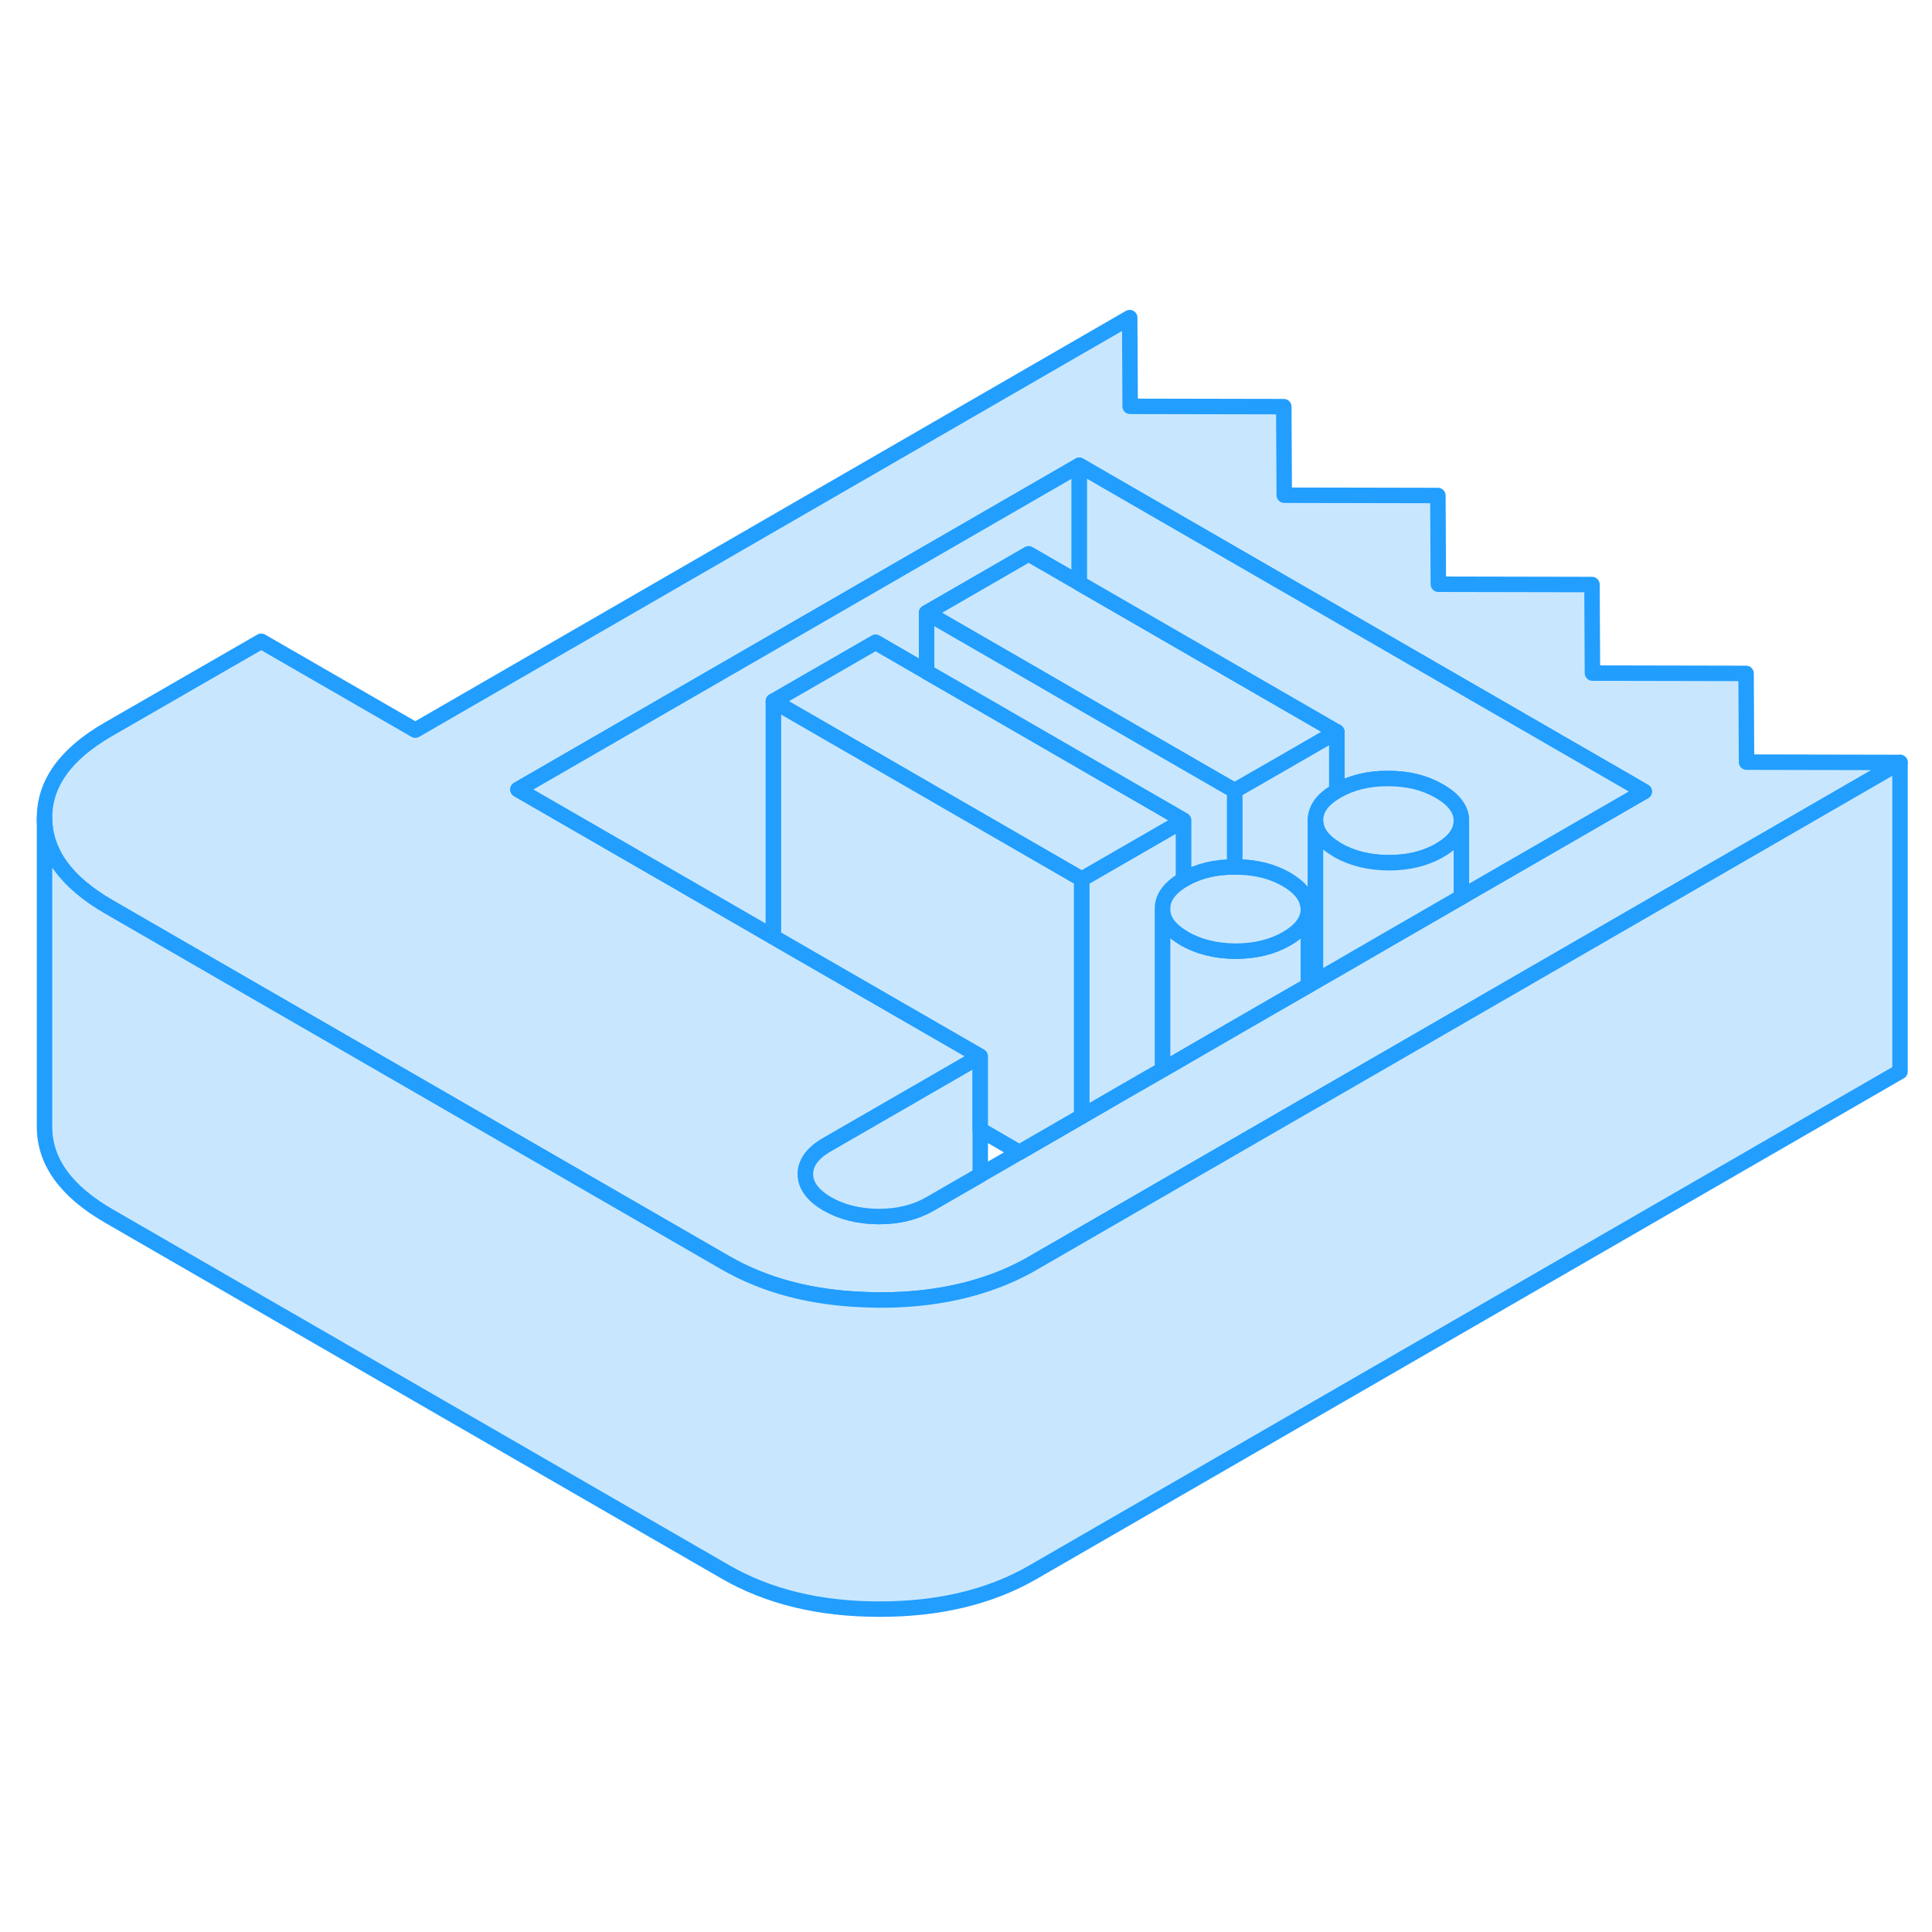 <svg width="48" height="48" viewBox="0 0 125 88" fill="#c8e7ff" xmlns="http://www.w3.org/2000/svg" stroke-width="1px" stroke-linecap="round" stroke-linejoin="round"><path d="M113.001 30.81L112.971 25.07L103.031 25.05L103.001 19.32L93.061 19.3L93.031 13.56L83.091 13.54L83.061 7.81L73.121 7.79L73.091 2.05L26.871 28.74L16.901 22.99L6.991 28.7C4.241 30.29 2.871 32.2 2.881 34.43C2.891 36.67 4.281 38.58 7.051 40.18L14.411 44.43L46.931 63.2C49.501 64.68 52.531 65.48 56.051 65.59C56.321 65.6 56.601 65.61 56.881 65.61C59.271 65.62 61.461 65.31 63.421 64.7C64.631 64.33 65.761 63.84 66.801 63.24L75.211 58.38L84.651 52.93L85.111 52.67L94.551 47.22L95.711 46.55L103.021 42.33L122.931 30.83L113.001 30.81ZM94.961 39.3L94.551 39.54L89.061 42.71L86.491 44.2L85.111 44.99L84.651 45.26L82.461 46.52L79.881 48.01L76.581 49.92L75.861 50.34L75.211 50.71L72.551 52.24L69.981 53.73L65.951 56.06L63.421 57.52L60.161 59.4C59.221 59.94 58.121 60.21 56.851 60.21C55.581 60.2 54.471 59.93 53.531 59.39C52.591 58.84 52.121 58.21 52.111 57.47C52.111 56.74 52.571 56.1 53.511 55.56L59.301 52.22L63.421 49.84L54.161 44.5L50.831 42.58L50.041 42.12L44.191 38.74L33.511 32.58L69.831 11.61L106.381 32.71L94.961 39.3Z" stroke="#229EFF" stroke-linejoin="round"/><path d="M63.421 49.84V57.52L60.161 59.4C59.221 59.94 58.121 60.21 56.851 60.21C55.581 60.2 54.471 59.93 53.531 59.39C52.591 58.84 52.121 58.21 52.111 57.47C52.111 56.74 52.571 56.1 53.511 55.56L59.301 52.22L63.421 49.84Z" stroke="#229EFF" stroke-linejoin="round"/><path d="M69.831 11.61V19.23L66.551 17.34L59.951 21.15V24.97L56.651 23.06L50.041 26.87V42.12L44.191 38.74L33.511 32.58L69.831 11.61Z" stroke="#229EFF" stroke-linejoin="round"/><path d="M86.491 28.85L83.081 30.82L79.881 32.66L69.831 26.86L67.301 25.39L59.951 21.15L66.551 17.34L69.831 19.23L86.491 28.85Z" stroke="#229EFF" stroke-linejoin="round"/><path d="M106.381 32.71L94.961 39.3L94.551 39.54V34.6C94.551 33.87 94.071 33.23 93.131 32.69C92.191 32.14 91.091 31.87 89.821 31.87C88.551 31.86 87.441 32.13 86.511 32.67C86.501 32.67 86.501 32.68 86.491 32.68V28.85L69.831 19.23V11.61L106.381 32.71Z" stroke="#229EFF" stroke-linejoin="round"/><path d="M86.491 28.85V32.68C86.031 32.95 85.691 33.23 85.461 33.54C85.231 33.87 85.111 34.21 85.111 34.58V44.99L84.651 45.26V40.32C84.651 40.26 84.651 40.21 84.631 40.15C84.561 39.49 84.101 38.91 83.231 38.4C82.361 37.9 81.351 37.63 80.201 37.6C80.101 37.59 80.011 37.59 79.911 37.59H79.881V32.66L83.081 30.82L86.491 28.85Z" stroke="#229EFF" stroke-linejoin="round"/><path d="M94.551 34.6V34.62C94.551 35.34 94.081 35.98 93.151 36.51C93.121 36.53 93.091 36.55 93.051 36.57C92.141 37.07 91.081 37.32 89.851 37.32C88.581 37.31 87.471 37.04 86.531 36.5C86.521 36.49 86.501 36.48 86.491 36.47C85.581 35.93 85.121 35.31 85.111 34.58C85.111 34.21 85.231 33.87 85.461 33.54C85.691 33.23 86.031 32.95 86.491 32.68C86.501 32.68 86.501 32.67 86.511 32.67C87.441 32.13 88.551 31.86 89.821 31.87C91.091 31.87 92.191 32.14 93.131 32.69C94.071 33.23 94.551 33.87 94.551 34.6Z" stroke="#229EFF" stroke-linejoin="round"/><path d="M94.551 34.62V39.54L89.061 42.71L86.491 44.2L85.111 44.99V34.58C85.121 35.31 85.581 35.93 86.491 36.47C86.501 36.47 86.521 36.49 86.531 36.5C87.471 37.04 88.581 37.31 89.851 37.32C91.081 37.32 92.141 37.07 93.051 36.57C93.091 36.55 93.121 36.53 93.151 36.51C94.081 35.98 94.551 35.34 94.551 34.62Z" stroke="#229EFF" stroke-linejoin="round"/><path d="M84.651 40.32V45.26L82.461 46.52L79.881 48.01L76.581 49.92L75.861 50.34L75.211 50.71V40.3C75.211 41.03 75.671 41.65 76.581 42.19C76.591 42.2 76.611 42.21 76.621 42.22C77.541 42.75 78.631 43.02 79.881 43.04H79.941C81.211 43.04 82.311 42.77 83.251 42.23C84.181 41.69 84.651 41.05 84.651 40.32Z" stroke="#229EFF" stroke-linejoin="round"/><path d="M84.651 40.32C84.651 41.05 84.181 41.69 83.251 42.23C82.311 42.77 81.211 43.04 79.941 43.04H79.881C78.631 43.02 77.541 42.75 76.621 42.22C76.611 42.21 76.591 42.2 76.581 42.19C75.671 41.65 75.211 41.03 75.211 40.3C75.201 39.58 75.661 38.94 76.581 38.4C76.591 38.4 76.591 38.39 76.601 38.39C77.531 37.85 78.621 37.58 79.881 37.59H79.911C80.011 37.59 80.101 37.59 80.201 37.6C81.351 37.63 82.361 37.9 83.231 38.4C84.101 38.91 84.561 39.49 84.631 40.15C84.651 40.21 84.651 40.26 84.651 40.32Z" stroke="#229EFF" stroke-linejoin="round"/><path d="M76.581 34.57V38.4C75.661 38.94 75.201 39.58 75.211 40.3V50.71L72.55 52.24L69.981 53.73V38.38L75.77 35.04L76.581 34.57Z" stroke="#229EFF" stroke-linejoin="round"/><path d="M76.581 34.57L75.771 35.04L69.981 38.38L64.041 34.95L59.951 32.59L57.391 31.11L50.041 26.87L56.651 23.06L59.951 24.97L64.001 27.3L69.831 30.67L76.581 34.57Z" stroke="#229EFF" stroke-linejoin="round"/><path d="M69.981 38.38V53.73L65.951 56.06L63.421 54.59V49.84L54.161 44.5L50.831 42.58L50.041 42.12V26.87L57.391 31.11L59.951 32.59L64.041 34.95L69.981 38.38Z" stroke="#229EFF" stroke-linejoin="round"/><path d="M122.931 30.83V50.83L66.801 83.24C64.051 84.82 60.741 85.62 56.881 85.61C53.011 85.61 49.701 84.8 46.931 83.2L7.051 60.18C4.281 58.58 2.891 56.67 2.881 54.43V34.43C2.891 36.67 4.281 38.58 7.051 40.18L14.411 44.43L46.931 63.2C49.501 64.68 52.531 65.48 56.051 65.59C56.321 65.6 56.601 65.61 56.881 65.61C59.271 65.62 61.461 65.31 63.421 64.7C64.631 64.33 65.761 63.84 66.801 63.24L75.211 58.38L84.651 52.93L85.111 52.67L94.551 47.22L95.711 46.55L103.021 42.33L122.931 30.83Z" stroke="#229EFF" stroke-linejoin="round"/><path d="M79.881 32.66V37.59C78.621 37.58 77.531 37.85 76.601 38.39C76.591 38.39 76.591 38.4 76.581 38.4V34.57L69.831 30.67L64.001 27.3L59.951 24.97V21.15L67.301 25.39L69.831 26.86L79.881 32.66Z" stroke="#229EFF" stroke-linejoin="round"/></svg>